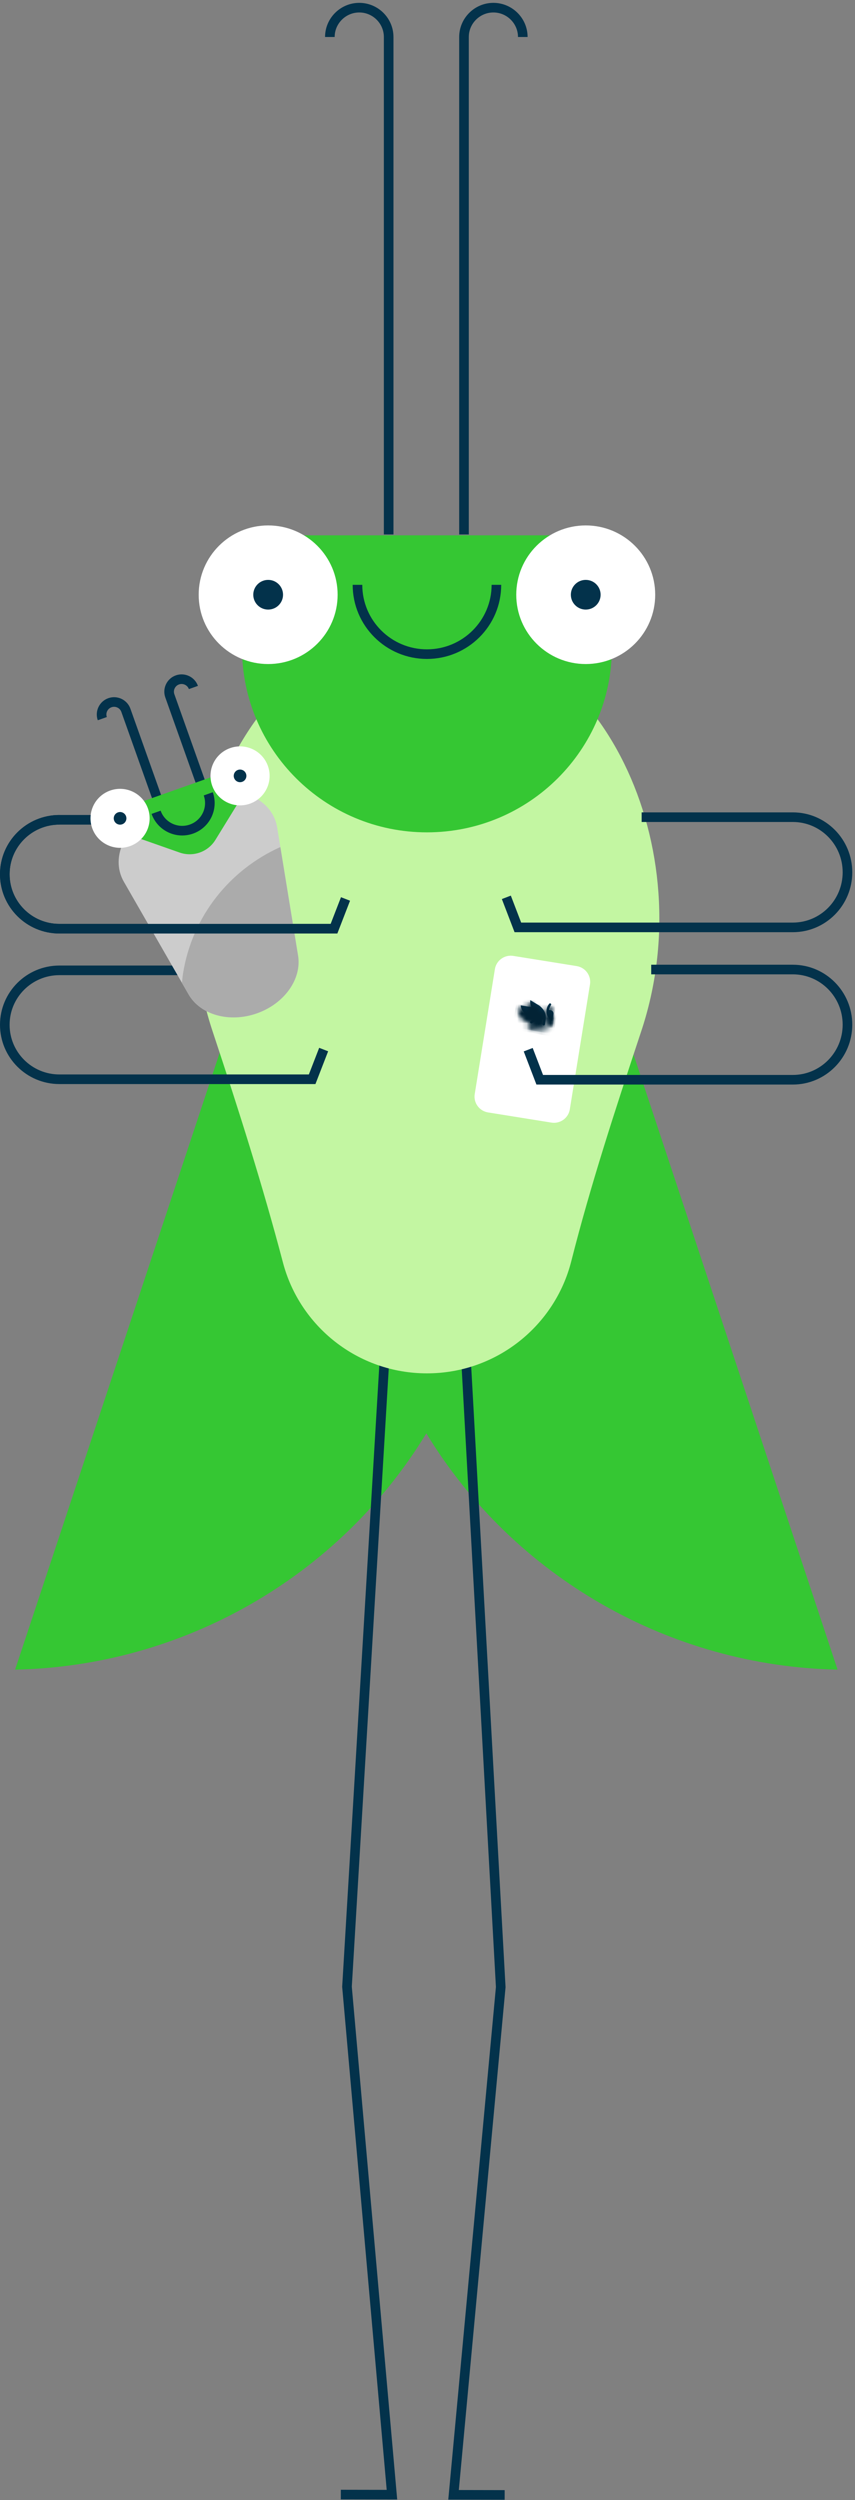 <?xml version="1.0" encoding="UTF-8"?>
<svg width="178px" height="520px" viewBox="0 0 178 520" version="1.1" xmlns="http://www.w3.org/2000/svg" xmlns:xlink="http://www.w3.org/1999/xlink">
    <rect x="0" y="0" width="178" height="520" fill="#808080" stroke="none"/>
    <!-- Generator: Sketch 49.1 (51147) - http://www.bohemiancoding.com/sketch -->
    <title>Page 1</title>
    <desc>Created with Sketch.</desc>
    <defs>
        <path d="M3.101,1.814 L0.628,1.381 C0.656,2.843 2.157,4.302 3.819,4.593 L2.893,5.321 C2.686,5.483 2.763,5.838 3.015,5.882 C3.09,5.895 3.167,5.875 3.229,5.826 L4.614,4.737 C4.621,4.74 4.622,4.741 4.629,4.747 L4.471,5.809 C4.445,5.979 4.546,6.146 4.701,6.177 C4.86,6.207 5.01,6.091 5.035,5.918 L5.196,4.833 L5.762,4.931 L5.603,6.006 C5.577,6.177 5.678,6.345 5.833,6.374 C5.991,6.405 6.141,6.288 6.167,6.115 L6.329,5.031 C6.557,3.486 5.887,2.101 4.579,1.233 L2.82,0.081 C2.721,0.743 2.894,1.52 3.101,1.814 Z M7.144,0.981 C6.837,1.396 6.631,1.888 6.553,2.415 C6.387,3.533 6.863,4.647 7.755,5.227 L7.869,5.3 L8.126,3.563 C8.197,3.094 7.903,2.652 7.472,2.578 L7.113,2.515 C7.177,2.077 7.336,1.669 7.558,1.305 C7.66,1.138 7.567,0.91 7.385,0.879 C7.371,0.877 7.358,0.876 7.344,0.876 C7.267,0.876 7.193,0.914 7.144,0.981 Z" id="path-1"></path>
        <path d="M3.101,1.814 L0.628,1.381 C0.656,2.843 2.157,4.302 3.819,4.593 L2.893,5.321 C2.689,5.481 2.762,5.829 3.006,5.88 L3.023,5.883 C3.095,5.894 3.169,5.873 3.229,5.826 L4.614,4.737 C4.621,4.74 4.622,4.741 4.629,4.747 L4.471,5.809 C4.445,5.979 4.546,6.146 4.701,6.177 C4.86,6.207 5.01,6.091 5.035,5.918 L5.196,4.833 L5.762,4.931 L5.603,6.006 C5.577,6.177 5.678,6.345 5.833,6.374 C5.991,6.405 6.141,6.288 6.167,6.115 L6.329,5.031 C6.557,3.486 5.887,2.101 4.579,1.233 L2.821,0.083 L2.818,0.081 C2.721,0.745 2.894,1.52 3.101,1.814 Z M7.144,0.981 C6.837,1.396 6.631,1.888 6.553,2.415 C6.387,3.533 6.863,4.647 7.755,5.227 L7.869,5.3 L8.126,3.563 C8.197,3.094 7.903,2.652 7.472,2.578 L7.113,2.515 C7.177,2.077 7.336,1.669 7.558,1.305 C7.66,1.138 7.567,0.91 7.385,0.879 C7.371,0.877 7.358,0.877 7.344,0.877 C7.267,0.877 7.193,0.914 7.144,0.981 Z" id="path-3"></path>
    </defs>
    <g id="Home" stroke="none" stroke-width="1" fill="none" fill-rule="evenodd">
        <g id="home---mobile---ios" transform="translate(-98, -6496)">
            <g id="Group-2" transform="translate(0, 6470)">
                <g id="Group-21" transform="translate(99, 27)">
                    <g id="Page-1">
                        <g id="Group-55">
                            <path d="M173.369,346.268 L112.584,163.175 C102.564,170.916 94.199,180.382 87.756,190.97 C81.311,180.382 72.946,170.916 62.926,163.175 L2.142,346.268 C36.901,345.564 69.476,327.158 87.756,297.124 C106.035,327.158 138.608,345.564 173.369,346.268" id="Fill-1" fill="#35C733"></path>
                            <polyline id="Stroke-3" stroke="#03324B" stroke-width="2" points="95.193 266.894 103.247 412.296 93.422 517.897 104.064 517.921"></polyline>
                            <polyline id="Stroke-5" stroke="#03324B" stroke-width="2" points="79.935 266.861 71.239 412.225 80.599 517.869 69.956 517.847"></polyline>
                            <path d="M90.55,129.2 C89.672,129.143 88.787,129.116 87.898,129.116 C87.009,129.116 86.124,129.143 85.246,129.2 C51.625,131.309 30.42,175.213 43.326,213.702 L43.501,214.232 C48.702,229.899 53.706,245.64 57.908,261.602 C61.399,274.861 73.484,284.645 87.884,284.645 C102.381,284.645 114.531,274.729 117.929,261.333 C121.965,245.428 127.085,229.815 132.249,214.236 L132.402,213.775 C145.387,175.293 124.196,131.311 90.55,129.2" id="Fill-7" fill="#C3F6A2"></path>
                            <path d="M57.414,110.343 C52.396,116.824 49.379,124.924 49.379,133.744 C49.379,154.938 66.619,172.121 87.884,172.121 C109.15,172.121 126.388,154.938 126.388,133.744 C126.388,124.924 123.373,116.824 118.355,110.343 L57.414,110.343 Z" id="Fill-9" fill="#35C733"></path>
                            <path d="M69.289,122.699 C69.289,130.66 62.813,137.114 54.826,137.114 C46.838,137.114 40.364,130.66 40.364,122.699 C40.364,114.738 46.838,108.283 54.826,108.283 C62.813,108.283 69.289,114.738 69.289,122.699" id="Fill-11" fill="#FFFFFF"></path>
                            <path d="M57.926,122.699 C57.926,124.405 56.539,125.787 54.826,125.787 C53.115,125.787 51.727,124.405 51.727,122.699 C51.727,120.992 53.115,119.61 54.826,119.61 C56.539,119.61 57.926,120.992 57.926,122.699" id="Fill-13" fill="#03324B"></path>
                            <path d="M135.404,122.699 C135.404,130.66 128.929,137.114 120.942,137.114 C112.954,137.114 106.479,130.66 106.479,122.699 C106.479,114.738 112.954,108.283 120.942,108.283 C128.929,108.283 135.404,114.738 135.404,122.699" id="Fill-15" fill="#FFFFFF"></path>
                            <path d="M124.041,122.699 C124.041,124.405 122.654,125.787 120.941,125.787 C119.23,125.787 117.843,124.405 117.843,122.699 C117.843,120.992 119.23,119.61 120.941,119.61 C122.654,119.61 124.041,120.992 124.041,122.699" id="Fill-17" fill="#03324B"></path>
                            <path d="M102.347,120.639 C102.347,128.601 95.871,135.055 87.884,135.055 C79.896,135.055 73.422,128.601 73.422,120.639" id="Stroke-19" stroke="#03324B" stroke-width="2"></path>
                            <path d="M67.672,6.695 C67.672,3.339 70.427,0.594 73.794,0.594 C77.16,0.594 79.914,3.339 79.914,6.695 L79.914,110.167" id="Stroke-21" stroke="#03324B" stroke-width="2"></path>
                            <path d="M107.838,6.695 C107.838,3.339 105.083,0.594 101.717,0.594 C98.35,0.594 95.597,3.339 95.597,6.695 L95.597,110.167" id="Stroke-23" stroke="#03324B" stroke-width="2"></path>
                            <path d="M40.805,200.822 L11.364,200.822 C5.088,200.822 0,205.893 0,212.149 C0,218.403 5.088,223.474 11.364,223.474 L63.986,223.474 L66.381,217.297" id="Stroke-25" stroke="#03324B" stroke-width="2"></path>
                            <path d="M42.794,169.51 L11.364,169.51 C5.087,169.51 -0,174.58 -0,180.835 C-0,187.09 5.087,192.161 11.364,192.161 L68.534,192.161 L70.928,185.984" id="Stroke-27" stroke="#03324B" stroke-width="2"></path>
                            <path d="M52.493,209.764 C46.779,211.784 40.719,210.101 38.25,205.807 L24.786,182.395 C21.745,177.109 25.333,170.129 32.37,167.641 L41.488,164.417 C48.524,161.93 55.723,165.097 56.705,171.111 L61.051,197.746 C61.849,202.63 58.207,207.743 52.493,209.764" id="Fill-29" fill="#CCCCCC"></path>
                            <path d="M61.052,197.746 L57.368,175.177 C46.951,179.844 39.011,189.456 37.093,201.54 C36.992,202.173 36.95,202.802 36.885,203.433 L38.25,205.807 C40.719,210.1 46.78,211.784 52.493,209.764 C58.208,207.743 61.849,202.63 61.052,197.746" id="Fill-31" fill="#ABABAB"></path>
                            <path d="M20.298,148.471 C19.819,147.125 20.532,145.634 21.882,145.157 C23.232,144.679 24.729,145.39 25.206,146.736 L33.672,170.52" id="Stroke-33" stroke="#03324B" stroke-width="2"></path>
                            <path d="M39.266,141.99 C38.787,140.643 37.29,139.934 35.94,140.411 C34.59,140.888 33.877,142.379 34.357,143.726 L42.822,167.51" id="Stroke-35" stroke="#03324B" stroke-width="2"></path>
                            <path d="M43.846,173.691 L48.997,165.323 C50.785,162.42 47.917,158.89 44.696,160.029 L27.104,166.249 C23.882,167.386 23.887,171.93 27.112,173.062 L36.4,176.323 C39.195,177.302 42.297,176.207 43.846,173.691" id="Fill-37" fill="#35C733"></path>
                            <path d="M29.798,167.155 C30.934,170.348 29.259,173.854 26.055,174.987 C22.852,176.119 19.334,174.449 18.198,171.256 C17.061,168.063 18.737,164.557 21.94,163.424 C25.144,162.292 28.662,163.962 29.798,167.155" id="Fill-39" fill="#FFFFFF"></path>
                            <path d="M25.241,168.766 C25.485,169.45 25.125,170.202 24.439,170.444 C23.753,170.687 22.998,170.329 22.755,169.645 C22.511,168.96 22.871,168.21 23.557,167.967 C24.243,167.724 24.997,168.082 25.241,168.766" id="Fill-41" fill="#03324B"></path>
                            <path d="M54.778,158.324 C55.914,161.517 54.239,165.023 51.034,166.156 C47.832,167.289 44.314,165.618 43.177,162.425 C42.041,159.232 43.716,155.726 46.92,154.593 C50.123,153.461 53.641,155.131 54.778,158.324" id="Fill-43" fill="#FFFFFF"></path>
                            <path d="M50.22,159.935 C50.464,160.62 50.105,161.37 49.418,161.613 C48.732,161.856 47.978,161.498 47.735,160.814 C47.491,160.13 47.85,159.378 48.536,159.135 C49.223,158.893 49.977,159.251 50.22,159.935" id="Fill-45" fill="#03324B"></path>
                            <path d="M42.358,164.109 C43.422,167.098 41.853,170.381 38.855,171.44 C35.856,172.5 32.562,170.938 31.499,167.948" id="Stroke-47" stroke="#03324B" stroke-width="2"></path>
                            <path d="M11.364,169.51 C5.088,169.51 0,174.58 0,180.835 C0,187.09 5.088,192.161 11.364,192.161 L68.534,192.161 L70.928,185.984" id="Stroke-49" stroke="#03324B" stroke-width="2"></path>
                            <path d="M113.797,232.49 L100.601,230.372 C98.779,230.079 97.539,228.37 97.833,226.553 L102.03,200.576 C102.324,198.76 104.039,197.525 105.861,197.818 L119.058,199.936 C120.879,200.229 122.12,201.937 121.826,203.754 L117.628,229.731 C117.334,231.547 115.619,232.783 113.797,232.49" id="Fill-51" fill="#FFFFFF"></path>
                            <path d="M113.633,209.105 L113.307,209.052 C113.366,208.687 113.51,208.347 113.712,208.043 C113.804,207.903 113.719,207.714 113.553,207.687 C113.471,207.674 113.387,207.707 113.335,207.773 C113.056,208.118 112.869,208.529 112.798,208.97 C112.647,209.903 113.08,210.834 113.89,211.318 L113.993,211.379 L114.227,209.929 C114.291,209.536 114.024,209.168 113.633,209.105 M112.594,211.154 L112.447,212.06 C112.424,212.204 112.288,212.301 112.144,212.274 C112.002,212.25 111.911,212.11 111.934,211.968 L112.079,211.071 L111.565,210.989 L111.418,211.895 C111.395,212.038 111.258,212.136 111.114,212.11 C110.974,212.084 110.882,211.946 110.906,211.804 L111.049,210.916 C111.042,210.912 111.042,210.911 111.036,210.907 L109.777,211.818 C109.721,211.859 109.652,211.874 109.583,211.865 C109.353,211.828 109.283,211.532 109.472,211.395 L110.313,210.788 C108.804,210.545 107.439,209.326 107.414,208.107 L109.66,208.468 C109.473,208.223 109.316,207.574 109.405,207.021 L111.004,207.983 C112.192,208.708 112.802,209.864 112.594,211.154" id="Fill-53" fill="#03324B"></path>
                        </g>
                        <g id="Group-58" transform="translate(106.17, 207.343)">
                            <mask id="mask-2" fill="white">
                                <use xlink:href="#path-1"></use>
                            </mask>
                            <g id="Clip-57"></g>
                            <polygon id="Fill-56" fill="#022335" mask="url(#mask-2)" points="0.038 5.361 7.662 6.693 8.496 1.073 0.872 -0.259"></polygon>
                        </g>
                        <g id="Group-61" transform="translate(106.17, 207.343)">
                            <mask id="mask-4" fill="white">
                                <use xlink:href="#path-3"></use>
                            </mask>
                            <g id="Clip-60"></g>
                            <polygon id="Fill-59" fill="#022335" mask="url(#mask-4)" points="-0.53 5.806 8.072 7.308 9.064 0.629 0.462 -0.875"></polygon>
                        </g>
                        <g id="Group-66" transform="translate(104.032, 168.867)" stroke="#03324B" stroke-width="2">
                            <path d="M30.543,31.786 L60.023,31.786 C66.306,31.786 71.4,36.918 71.4,43.249 C71.4,49.579 66.306,54.71 60.023,54.71 L7.333,54.71 L4.935,48.459" id="Stroke-62"></path>
                            <path d="M28.552,0.098 L60.022,0.098 C66.307,0.098 71.401,5.228 71.401,11.559 C71.401,17.889 66.307,23.021 60.022,23.021 L2.78,23.021 L0.382,16.769" id="Stroke-64"></path>
                        </g>
                    </g>
                </g>
            </g>
        </g>
    </g>
</svg>